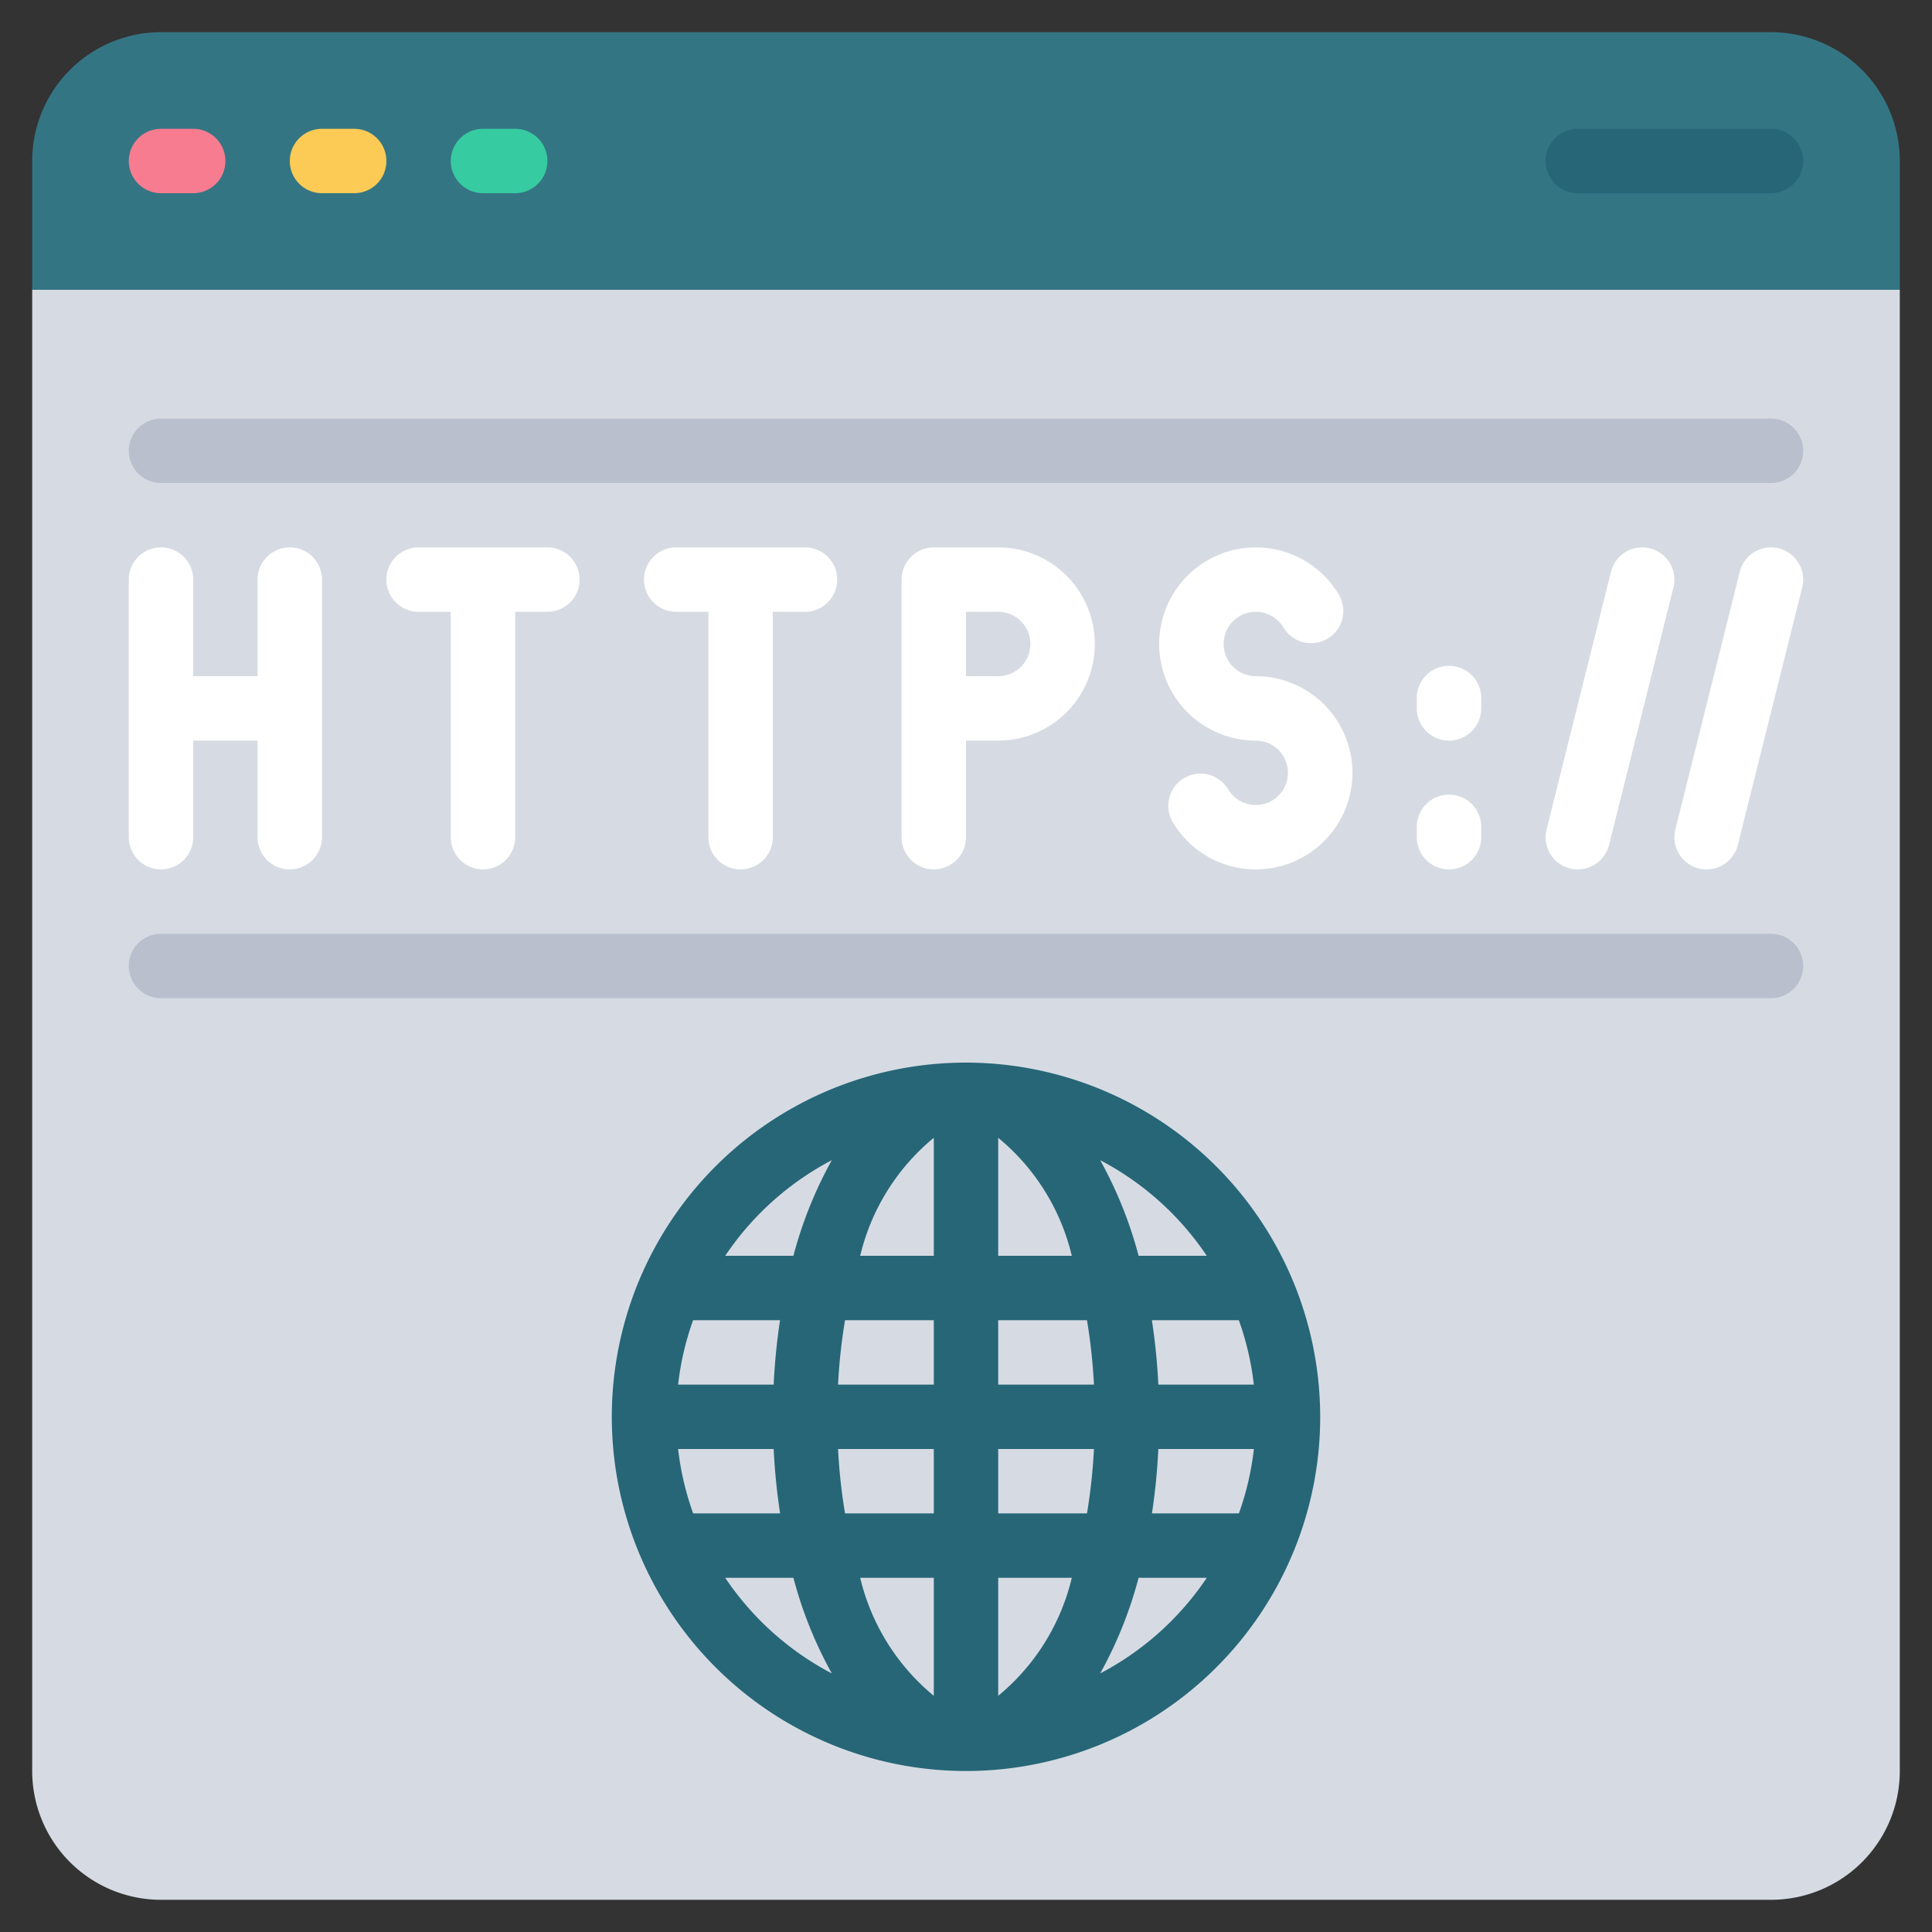 <svg id="Icons" height="512" viewBox="0 0 60 60" width="512" xmlns="http://www.w3.org/2000/svg"><rect x="0" y="0" width="60" height="60" fill="#333333" stroke="none"/><path d="m59 9v46a4 4 0 0 1 -4 4h-50a4 4 0 0 1 -4-4v-46l1-1h56z" fill="#d6dbe3"/><path d="m59 5v4h-58v-4a4 4 0 0 1 4-4h50a4 4 0 0 1 4 4z" fill="#347584"/><path d="m6 6h-1a1 1 0 0 1 0-2h1a1 1 0 0 1 0 2z" fill="#f77c90"/><path d="m11 6h-1a1 1 0 0 1 0-2h1a1 1 0 0 1 0 2z" fill="#fccb55"/><path d="m16 6h-1a1 1 0 0 1 0-2h1a1 1 0 0 1 0 2z" fill="#37cba1"/><path d="m55 6h-6a1 1 0 0 1 0-2h6a1 1 0 0 1 0 2z" fill="#266677"/><g fill="#fff"><path d="m9 17a1 1 0 0 0 -1 1v3h-2v-3a1 1 0 0 0 -2 0v8a1 1 0 0 0 2 0v-3h2v3a1 1 0 0 0 2 0v-8a1 1 0 0 0 -1-1z"/><path d="m39 21a1 1 0 1 1 .867-1.5 1 1 0 0 0 1.731-1 3 3 0 1 0 -2.598 4.5 1 1 0 1 1 -.867 1.5 1 1 0 0 0 -1.731 1 3 3 0 1 0 2.598-4.5z"/><path d="m17 17h-4a1 1 0 0 0 0 2h1v7a1 1 0 0 0 2 0v-7h1a1 1 0 0 0 0-2z"/><path d="m25 17h-4a1 1 0 0 0 0 2h1v7a1 1 0 0 0 2 0v-7h1a1 1 0 0 0 0-2z"/><path d="m31 17h-2a1 1 0 0 0 -1 1v8a1 1 0 0 0 2 0v-3h1a3 3 0 0 0 0-6zm0 4h-1v-2h1a1 1 0 0 1 0 2z"/><path d="m45 20.678a1 1 0 0 0 -1 1v.322a1 1 0 0 0 2 0v-.322a1 1 0 0 0 -1-1z"/><path d="m45 24.678a1 1 0 0 0 -1 1v.322a1 1 0 0 0 2 0v-.322a1 1 0 0 0 -1-1z"/><path d="m51.242 17.03a1 1 0 0 0 -1.212.728l-2 8a1 1 0 0 0 .728 1.212 1.017 1.017 0 0 0 .242.03 1 1 0 0 0 .969-.758l2-8a1 1 0 0 0 -.727-1.212z"/><path d="m55.242 17.03a1 1 0 0 0 -1.212.728l-2 8a1 1 0 0 0 .728 1.212 1.017 1.017 0 0 0 .242.03 1 1 0 0 0 .969-.758l2-8a1 1 0 0 0 -.727-1.212z"/></g><path d="m55 31h-50a1 1 0 0 1 0-2h50a1 1 0 0 1 0 2z" fill="#b9bfcc"/><path d="m55 15h-50a1 1 0 0 1 0-2h50a1 1 0 0 1 0 2z" fill="#b9bfcc"/><path d="m30 33a11 11 0 1 0 11 11 11.013 11.013 0 0 0 -11-11zm1 6v-3.665a6.783 6.783 0 0 1 2.286 3.665zm2.757 2a17.67 17.67 0 0 1 .217 2h-2.974v-2zm-4.757-5.665v3.665h-2.286a6.783 6.783 0 0 1 2.286-3.665zm0 5.665v2h-2.974a17.67 17.67 0 0 1 .217-2zm-4.973 2h-2.968a8.869 8.869 0 0 1 .466-2h2.7a19.492 19.492 0 0 0 -.198 2zm-2.968 2h2.968a19.492 19.492 0 0 0 .2 2h-2.7a8.869 8.869 0 0 1 -.468-2zm4.967 0h2.974v2h-2.757a17.67 17.67 0 0 1 -.217-2zm2.974 4v3.665a6.783 6.783 0 0 1 -2.286-3.665zm2 3.665v-3.665h2.286a6.783 6.783 0 0 1 -2.286 3.665zm0-5.665v-2h2.974a17.67 17.67 0 0 1 -.217 2zm4.973-2h2.968a8.869 8.869 0 0 1 -.466 2h-2.7a19.492 19.492 0 0 0 .198-2zm0-2a19.492 19.492 0 0 0 -.2-2h2.7a8.869 8.869 0 0 1 .466 2zm1.505-4h-2.118a12.856 12.856 0 0 0 -1.193-2.97 9.048 9.048 0 0 1 3.311 2.97zm-11.645-2.97a12.856 12.856 0 0 0 -1.193 2.97h-2.118a9.048 9.048 0 0 1 3.311-2.97zm-3.311 12.97h2.118a12.856 12.856 0 0 0 1.193 2.97 9.048 9.048 0 0 1 -3.311-2.97zm11.645 2.97a12.856 12.856 0 0 0 1.193-2.97h2.118a9.048 9.048 0 0 1 -3.311 2.97z" fill="#266677"/></svg>